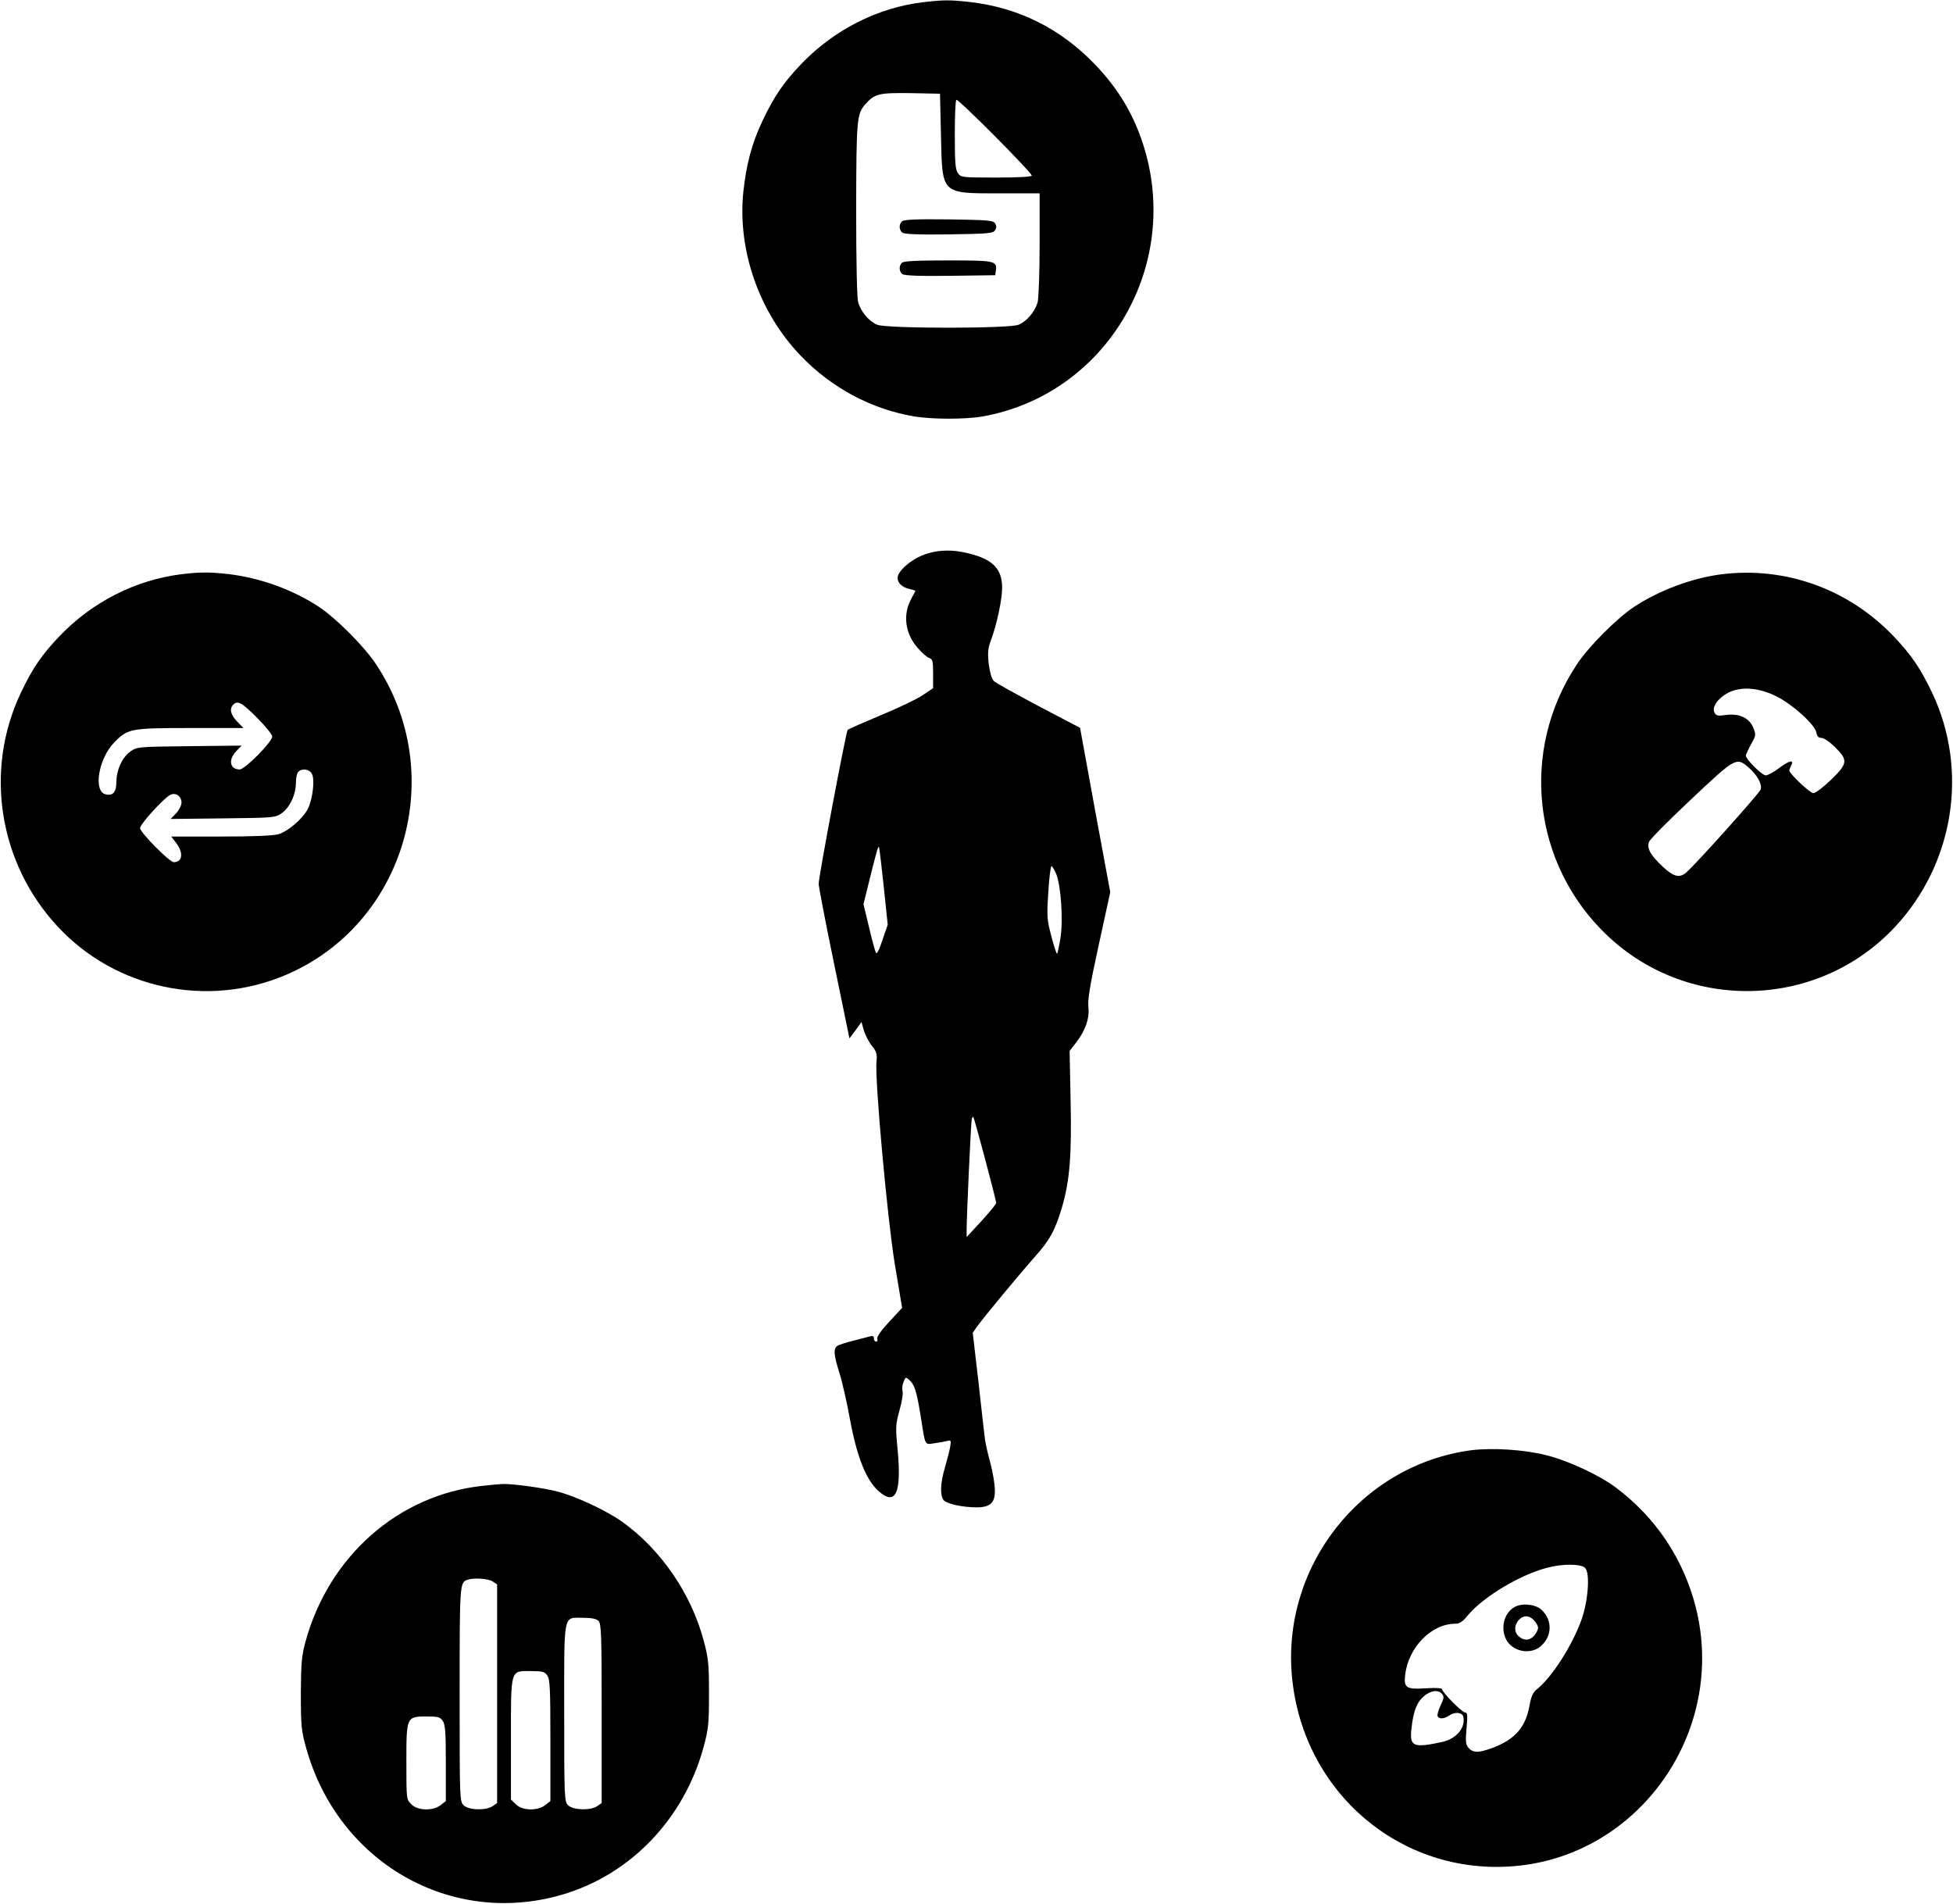 <?xml version="1.0" standalone="no"?>
<!DOCTYPE svg PUBLIC "-//W3C//DTD SVG 20010904//EN"
 "http://www.w3.org/TR/2001/REC-SVG-20010904/DTD/svg10.dtd">
<svg version="1.0" xmlns="http://www.w3.org/2000/svg"
 width="990pt" height="965pt" viewBox="0 0 990 965"
 preserveAspectRatio="xMidYMid meet">

<g transform="translate(0,965) scale(0.1,-0.1)"
fill="#000000" stroke="none">
<path d="M4681 9639 c-230 -27 -452 -139 -618 -312 -93 -97 -139 -166 -198
-290 -54 -114 -82 -220 -97 -360 -30 -295 80 -611 291 -830 156 -163 357 -270
572 -307 91 -16 262 -16 349 -1 616 109 1001 739 824 1349 -49 168 -129 306
-254 436 -175 182 -388 288 -635 316 -101 11 -129 11 -234 -1z m89 -680 c7
-297 -2 -289 305 -289 l195 0 0 -257 c0 -147 -5 -274 -10 -295 -14 -48 -55
-97 -97 -114 -47 -20 -669 -20 -716 0 -42 17 -83 66 -97 114 -6 23 -10 202
-10 472 1 457 3 483 47 532 47 53 68 58 228 56 l150 -3 5 -216z m460 -199 c0
-6 -69 -10 -179 -10 -175 0 -180 1 -195 22 -13 18 -16 55 -16 194 0 94 3 174
8 178 8 8 382 -368 382 -384z"/>
<path d="M4572 8528 c-16 -16 -15 -43 2 -57 9 -8 80 -11 236 -9 200 3 224 5
234 21 8 12 8 22 0 35 -10 15 -34 17 -235 20 -166 2 -228 -1 -237 -10z"/>
<path d="M4572 8318 c-16 -16 -15 -43 2 -57 9 -8 82 -11 242 -9 l229 3 3 23
c7 50 -4 52 -242 52 -159 0 -225 -3 -234 -12z"/>
<path d="M4675 6835 c-64 -26 -125 -82 -125 -114 0 -26 23 -48 60 -56 16 -4
30 -8 30 -10 0 -2 -9 -19 -19 -37 -46 -80 -34 -179 31 -252 21 -25 48 -48 58
-51 18 -6 20 -16 20 -79 l0 -74 -52 -35 c-29 -20 -125 -66 -213 -102 -88 -37
-163 -70 -168 -74 -8 -8 -147 -743 -147 -781 0 -14 35 -196 78 -404 l78 -379
31 41 30 42 12 -43 c7 -23 25 -58 41 -78 24 -30 27 -42 23 -80 -9 -90 55 -795
93 -1027 l37 -221 -66 -71 c-40 -43 -64 -77 -60 -86 3 -8 0 -14 -6 -14 -6 0
-11 7 -11 16 0 12 -6 15 -22 10 -13 -3 -52 -14 -88 -23 -36 -9 -71 -20 -77
-26 -19 -14 -16 -47 12 -135 14 -44 39 -153 55 -243 35 -186 81 -302 145 -358
86 -75 116 -8 95 212 -11 114 -10 127 10 200 12 42 19 86 15 96 -3 10 -1 31 5
46 10 26 11 27 29 11 27 -24 37 -57 56 -171 27 -171 20 -157 73 -150 26 4 55
9 66 12 16 4 18 1 13 -28 -3 -19 -15 -65 -26 -104 -24 -79 -27 -143 -8 -168
14 -19 96 -37 167 -37 72 0 96 24 93 93 -1 29 -11 89 -23 133 -12 43 -24 97
-27 119 -3 22 -18 153 -33 290 l-29 250 21 30 c35 49 222 274 292 353 77 85
106 139 140 255 39 135 49 263 43 541 l-5 249 33 43 c48 62 69 124 62 181 -4
36 9 114 53 315 l58 266 -77 416 -76 417 -210 110 c-115 61 -218 118 -227 127
-11 11 -20 43 -26 87 -6 57 -4 79 11 119 30 80 57 207 57 267 0 94 -46 143
-165 173 -87 23 -169 20 -240 -9z m-195 -1681 l20 -191 -27 -78 c-16 -50 -28
-73 -33 -64 -4 8 -20 66 -35 130 l-28 116 27 109 c40 162 48 190 52 179 2 -5
13 -96 24 -201z m873 69 c25 -59 37 -233 23 -325 -7 -43 -15 -80 -17 -82 -3
-3 -16 36 -29 87 -23 86 -24 100 -16 225 4 72 12 132 16 132 4 0 14 -17 23
-37z m-359 -1449 c31 -116 56 -216 56 -221 0 -6 -34 -47 -75 -92 l-75 -81 0
37 c0 71 22 548 26 562 3 8 6 12 8 10 2 -2 29 -99 60 -215z"/>
<path d="M915 6739 c-230 -30 -447 -140 -612 -312 -93 -97 -139 -166 -198
-290 -186 -393 -111 -863 188 -1184 294 -316 759 -414 1157 -244 606 259 826
1020 455 1576 -60 90 -200 230 -288 289 -133 87 -294 146 -457 166 -96 11
-146 11 -245 -1z m387 -726 c43 -43 78 -86 78 -96 0 -27 -138 -167 -165 -167
-50 0 -59 49 -18 92 l28 29 -265 -3 c-261 -3 -265 -3 -299 -27 -42 -30 -70
-92 -71 -152 0 -54 -17 -74 -55 -65 -64 16 -35 184 46 265 67 68 83 71 383 71
l270 0 -32 33 c-33 34 -40 65 -20 85 23 23 43 12 120 -65z m279 -285 c16 -29
4 -128 -20 -177 -26 -51 -100 -114 -149 -129 -26 -8 -127 -12 -292 -12 l-252
0 26 -34 c37 -49 31 -96 -13 -96 -22 0 -171 151 -171 173 0 19 119 151 153
168 26 14 57 -6 57 -38 0 -16 -12 -39 -27 -55 l-28 -29 265 3 c261 3 265 3
299 27 41 30 70 92 71 152 0 25 5 50 12 57 19 19 56 14 69 -10z"/>
<path d="M8725 6739 c-148 -19 -314 -81 -442 -165 -88 -59 -228 -199 -288
-289 -293 -439 -228 -1018 155 -1379 414 -390 1070 -369 1457 47 298 320 373
792 188 1184 -59 124 -105 193 -198 290 -228 238 -548 353 -872 312z m279
-618 c81 -40 195 -142 203 -183 4 -20 11 -28 26 -28 12 0 43 -21 69 -47 67
-66 65 -83 -21 -166 -38 -37 -78 -67 -89 -67 -17 0 -122 99 -122 115 0 3 5 15
10 26 17 31 -12 24 -64 -16 -26 -19 -55 -35 -65 -35 -19 0 -101 81 -101 100 0
5 12 31 26 57 26 47 26 49 11 86 -21 49 -71 72 -139 63 -39 -6 -49 -4 -57 12
-15 28 18 74 70 101 65 33 154 26 243 -18z m-139 -362 c44 -39 68 -83 60 -111
-6 -18 -328 -378 -377 -420 -34 -30 -65 -22 -119 29 -63 59 -82 93 -70 126 5
13 101 110 213 215 226 213 230 216 293 161z"/>
<path d="M7455 2299 c-559 -76 -962 -592 -905 -1156 59 -581 551 -998 1122
-952 638 51 1083 684 924 1313 -63 246 -202 454 -406 607 -81 61 -241 136
-351 163 -112 29 -279 39 -384 25z m580 -596 c26 -25 16 -166 -18 -262 -47
-132 -151 -293 -225 -352 -21 -16 -30 -36 -39 -85 -20 -110 -74 -171 -189
-214 -69 -25 -96 -25 -119 0 -15 17 -17 30 -11 100 6 66 5 80 -7 80 -15 0
-117 103 -117 118 0 6 -31 8 -80 5 -101 -7 -115 1 -107 69 17 139 133 258 254
258 22 0 37 10 65 44 77 92 261 203 398 239 79 22 174 21 195 0z m-725 -639
c11 -13 10 -22 -7 -57 -11 -23 -18 -48 -16 -54 6 -18 34 -16 61 3 28 19 66 15
70 -9 11 -55 -36 -110 -106 -126 -148 -32 -168 -24 -157 68 8 76 23 121 49
150 37 40 84 52 106 25z"/>
<path d="M7678 1505 c-54 -30 -73 -107 -43 -165 32 -61 121 -79 174 -35 59 50
62 132 6 185 -30 29 -100 36 -137 15z m105 -76 c16 -23 17 -30 7 -50 -23 -43
-59 -52 -92 -22 -24 21 -23 58 3 84 26 26 57 21 82 -12z"/>
<path d="M2447 2119 c-427 -45 -781 -357 -899 -792 -19 -70 -22 -107 -23 -262
0 -165 3 -188 27 -275 162 -580 732 -907 1295 -744 349 101 622 386 720 751
24 88 27 116 27 268 0 153 -3 180 -27 270 -64 239 -217 461 -412 601 -80 57
-229 127 -325 153 -69 19 -237 42 -285 39 -11 0 -55 -4 -98 -9z m51 -485 l22
-15 0 -554 0 -554 -22 -15 c-34 -24 -123 -21 -148 4 -20 20 -20 33 -20 563 0
562 0 566 40 580 32 11 106 6 128 -9z m536 -200 c14 -14 16 -70 16 -469 l0
-454 -22 -15 c-34 -24 -123 -21 -148 4 -19 19 -20 33 -20 467 0 518 -7 483 96
483 44 0 67 -5 78 -16z m-260 -276 c14 -19 16 -68 16 -329 l0 -308 -26 -20
c-39 -31 -117 -29 -149 4 l-25 24 0 303 c0 363 -4 348 100 348 60 0 71 -3 84
-22z m-530 -230 c13 -18 16 -57 16 -214 l0 -193 -26 -20 c-39 -31 -117 -29
-149 4 -25 24 -25 26 -25 215 0 229 0 230 104 230 56 0 67 -3 80 -22z"/>
</g>
</svg>

